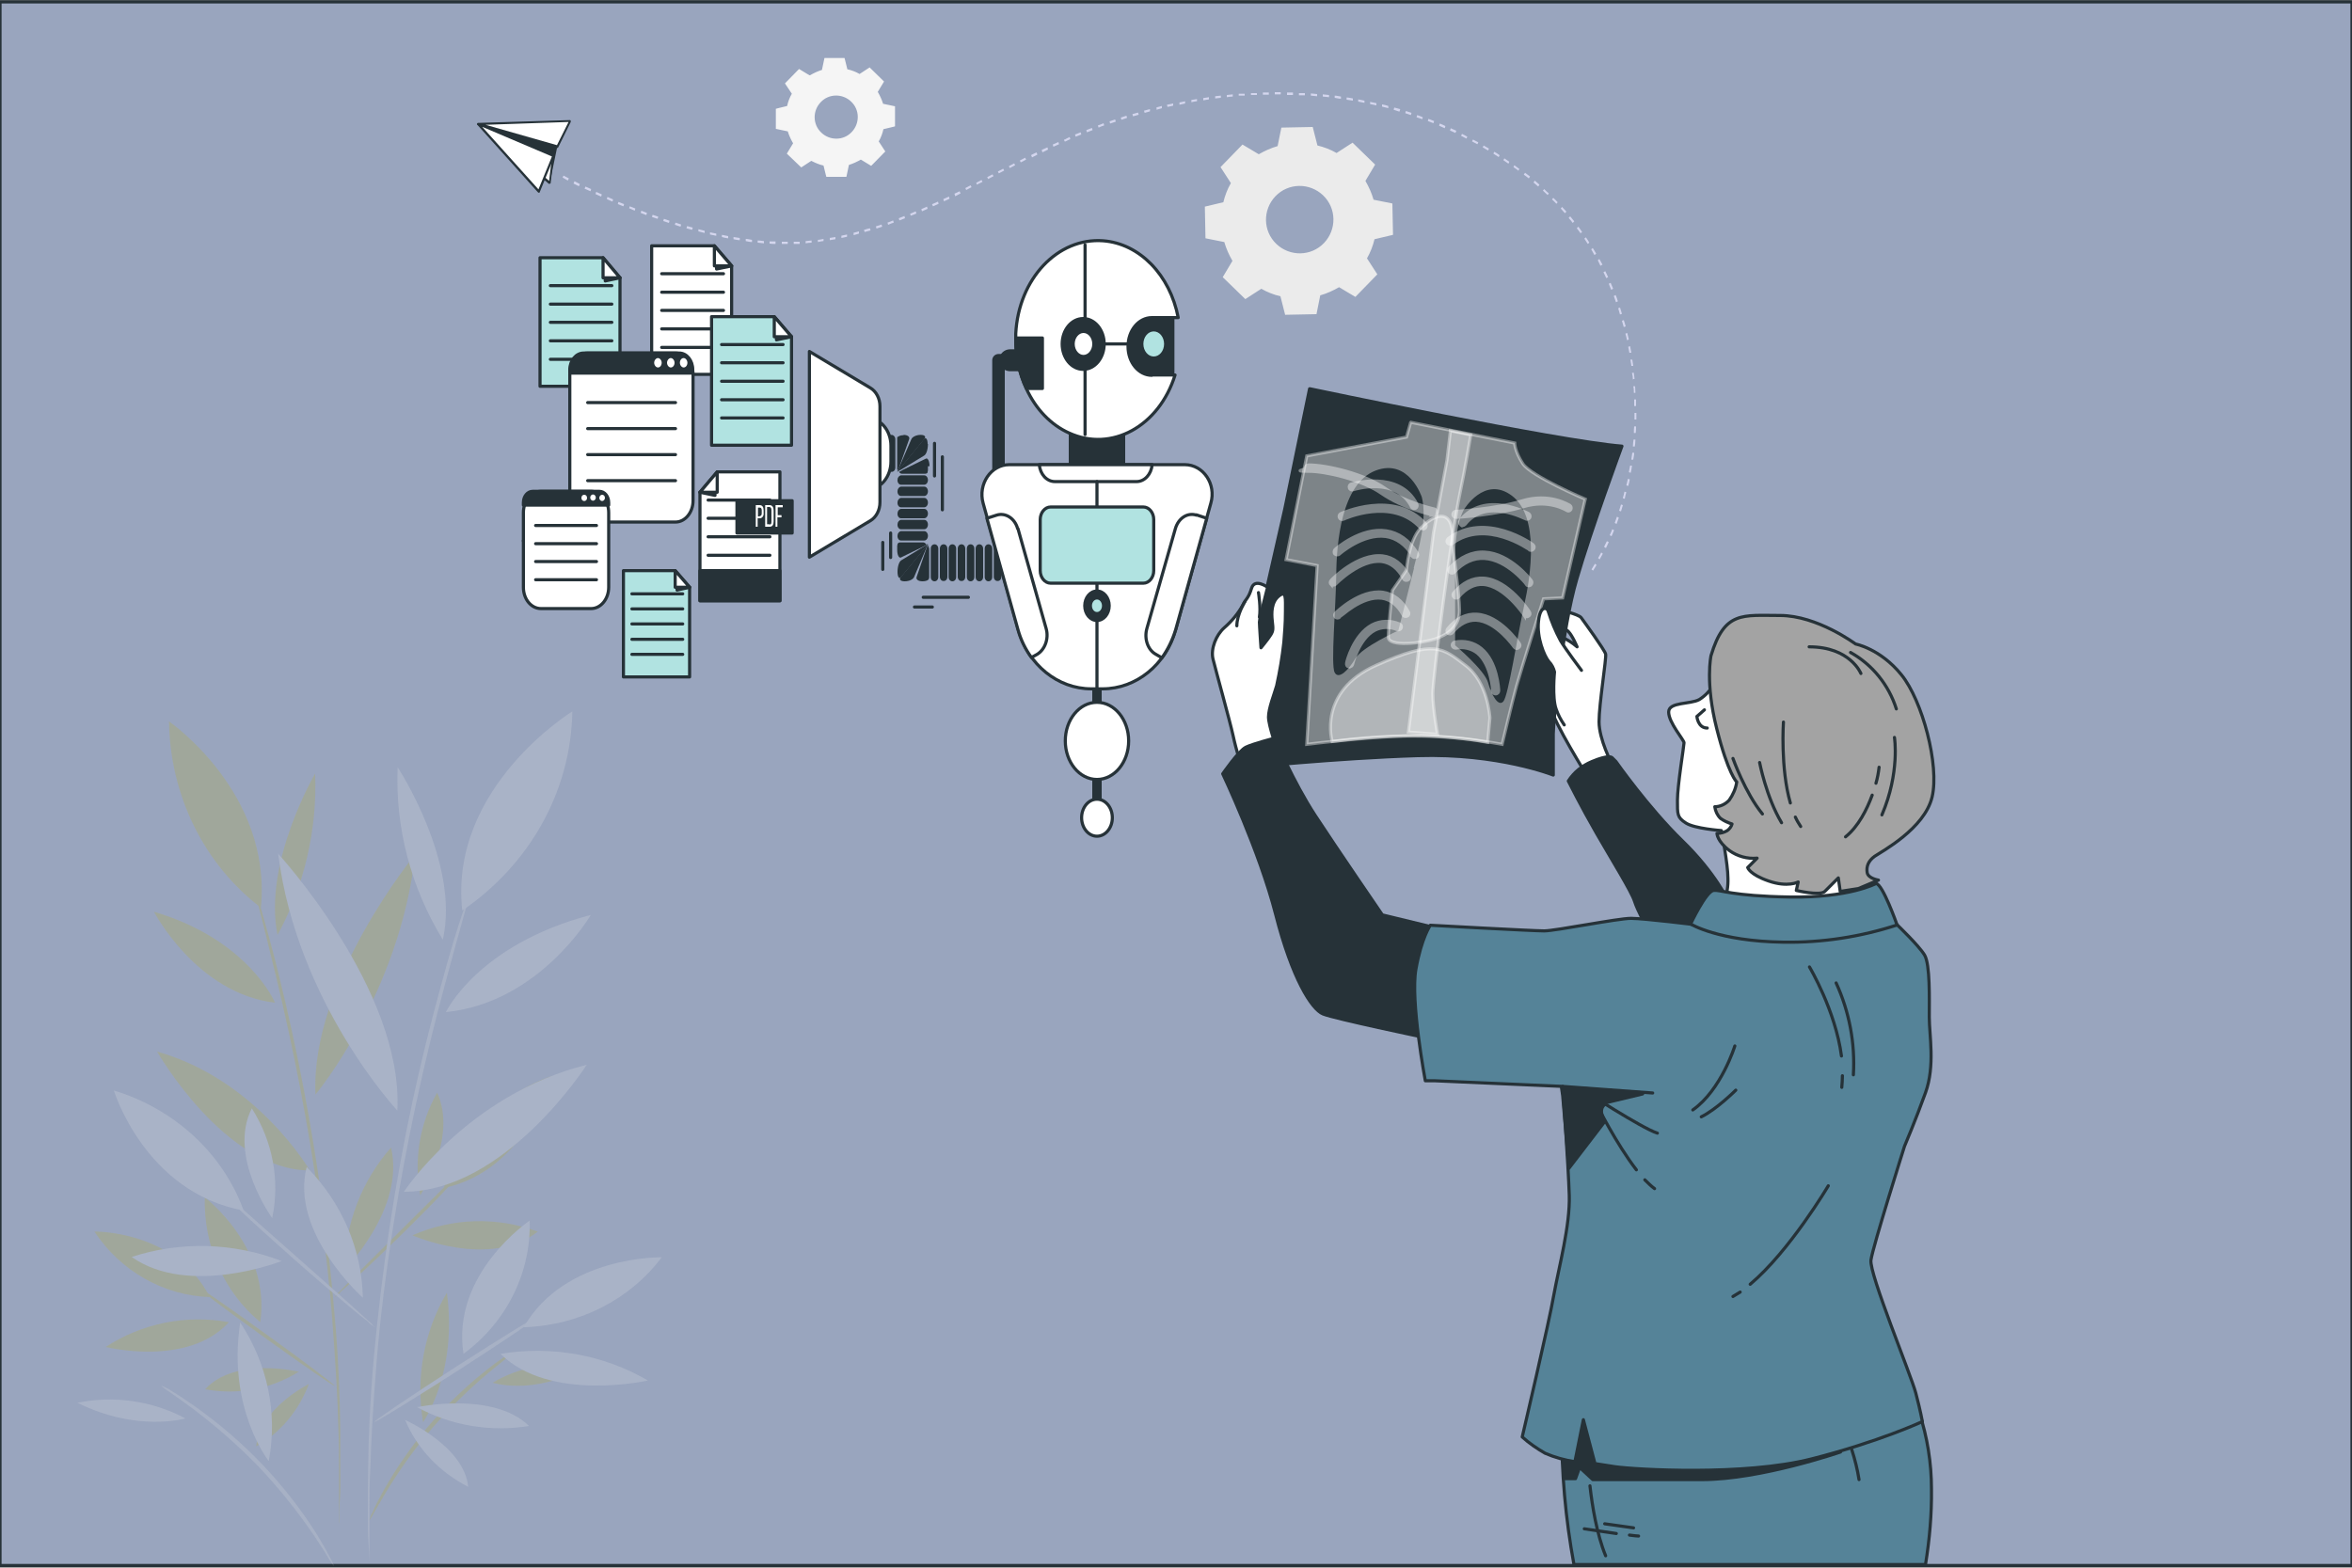 <?xml version="1.0" encoding="UTF-8"?>
<svg id="Layer_1" data-name="Layer 1" xmlns="http://www.w3.org/2000/svg" version="1.1" viewBox="0 0 750 500">
  <rect x="0" y="0" width="750" height="500" fill="#808080" stroke="none"/>
  <defs>
    <style>
      .cls-1 {
        fill: #f5f5f5;
      }

      .cls-1, .cls-2, .cls-3, .cls-4, .cls-5, .cls-6, .cls-7, .cls-8 {
        stroke-width: 0px;
      }

      .cls-9, .cls-10, .cls-11, .cls-12, .cls-13, .cls-14, .cls-15, .cls-16, .cls-17, .cls-18 {
        stroke: #263238;
        stroke-linecap: round;
        stroke-linejoin: round;
      }

      .cls-9, .cls-19, .cls-7, .cls-20 {
        fill: #fff;
      }

      .cls-10 {
        fill: #558398;
      }

      .cls-2 {
        fill: #bfb011;
      }

      .cls-3 {
        fill: #ebebeb;
      }

      .cls-11 {
        stroke-width: 3px;
      }

      .cls-11, .cls-14, .cls-15, .cls-18 {
        fill: none;
      }

      .cls-4, .cls-13 {
        fill: #263238;
      }

      .cls-5 {
        fill: #e0e0e0;
      }

      .cls-12 {
        fill: #99a5be;
      }

      .cls-14 {
        stroke-width: 4px;
      }

      .cls-21 {
        opacity: .2;
      }

      .cls-6, .cls-16 {
        fill: #b1e3e1;
      }

      .cls-22, .cls-19 {
        opacity: .4;
      }

      .cls-19 {
        isolation: isolate;
      }

      .cls-19, .cls-20 {
        stroke: #fff;
        stroke-miterlimit: 10;
      }

      .cls-17 {
        fill: #a3a3a3;
      }

      .cls-8 {
        fill: #d4d6ee;
      }

      .cls-18 {
        stroke-width: 7px;
      }
    </style>
  </defs>
  <rect class="cls-12" y=".6" width="750" height="498.7"/>
  <g>
    <g id="freepik--Data--inject-19">
      <polygon class="cls-9" points="233.3 119.4 207.8 119.4 207.8 78.4 227.8 78.4 233.3 84.8 233.3 119.4"/>
      <polygon class="cls-13" points="228.5 84.2 228.5 85.8 233.3 84.8 228.5 84.2"/>
      <polygon class="cls-9" points="227.8 78.4 227.8 84.8 233.3 84.8 227.8 78.4"/>
      <line class="cls-15" x1="211" y1="87.3" x2="230.7" y2="87.3"/>
      <line class="cls-15" x1="211" y1="93.2" x2="230.7" y2="93.2"/>
      <line class="cls-15" x1="211" y1="99" x2="230.7" y2="99"/>
      <line class="cls-15" x1="211" y1="104.9" x2="230.7" y2="104.9"/>
      <line class="cls-15" x1="211" y1="110.8" x2="230.7" y2="110.8"/>
      <line class="cls-15" x1="166.9" y1="172.5" x2="170.4" y2="172.5"/>
      <line class="cls-15" x1="169" y1="176" x2="170.4" y2="176"/>
      <line class="cls-15" x1="167.2" y1="183" x2="170.4" y2="183"/>
      <polygon class="cls-16" points="219.9 215.9 198.8 215.9 198.8 182 215.3 182 219.9 187.3 219.9 215.9"/>
      <polygon class="cls-13" points="215.9 186.8 215.9 188.2 219.9 187.3 215.9 186.8"/>
      <polygon class="cls-9" points="215.3 182 215.3 187.3 219.9 187.3 215.3 182"/>
      <line class="cls-15" x1="201.5" y1="189.4" x2="217.7" y2="189.4"/>
      <line class="cls-15" x1="201.5" y1="194.2" x2="217.7" y2="194.2"/>
      <line class="cls-15" x1="201.5" y1="199" x2="217.7" y2="199"/>
      <line class="cls-15" x1="201.5" y1="203.9" x2="217.7" y2="203.9"/>
      <line class="cls-15" x1="201.5" y1="208.7" x2="217.7" y2="208.7"/>
      <polygon class="cls-16" points="197.7 123.2 172.2 123.2 172.2 82.2 192.3 82.2 197.7 88.6 197.7 123.2"/>
      <polygon class="cls-13" points="193 88 193 89.6 197.7 88.6 193 88"/>
      <polygon class="cls-9" points="192.3 82.2 192.3 88.6 197.7 88.6 192.3 82.2"/>
      <line class="cls-15" x1="175.5" y1="91.1" x2="195.1" y2="91.1"/>
      <line class="cls-15" x1="175.5" y1="97" x2="195.1" y2="97"/>
      <line class="cls-15" x1="175.5" y1="102.8" x2="195.1" y2="102.8"/>
      <line class="cls-15" x1="175.5" y1="108.7" x2="195.1" y2="108.7"/>
      <line class="cls-15" x1="175.5" y1="114.6" x2="195.1" y2="114.6"/>
      <polygon class="cls-16" points="252.4 142 226.9 142 226.9 101 246.9 101 252.4 107.4 252.4 142"/>
      <polygon class="cls-13" points="247.6 106.7 247.6 108.4 252.4 107.4 247.6 106.7"/>
      <polygon class="cls-9" points="246.9 101 246.9 107.4 252.4 107.4 246.9 101"/>
      <line class="cls-15" x1="230.1" y1="109.9" x2="249.7" y2="109.9"/>
      <line class="cls-15" x1="230.1" y1="115.7" x2="249.7" y2="115.7"/>
      <line class="cls-15" x1="230.1" y1="121.6" x2="249.7" y2="121.6"/>
      <line class="cls-15" x1="230.1" y1="127.5" x2="249.7" y2="127.5"/>
      <line class="cls-15" x1="230.1" y1="133.3" x2="249.7" y2="133.3"/>
      <path class="cls-9" d="M187.3,112.6h28.1c3.1,0,5.6,3,5.6,6.8v40.3c0,3.7-2.5,6.8-5.6,6.8h-28.1c-3.1,0-5.6-3-5.6-6.8v-40.3c0-3.7,2.5-6.8,5.6-6.8Z"/>
      <path class="cls-13" d="M216.6,112.6h-30.5c-2.4,0-4.4,2.4-4.4,5.3h0v1.1s39.2,0,39.2,0v-1.1c0-2.9-1.9-5.3-4.3-5.3Z"/>
      <line class="cls-15" x1="187.4" y1="128.4" x2="215.4" y2="128.4"/>
      <line class="cls-15" x1="187.4" y1="136.7" x2="215.4" y2="136.7"/>
      <line class="cls-15" x1="187.4" y1="145" x2="215.4" y2="145"/>
      <line class="cls-15" x1="187.4" y1="153.3" x2="215.4" y2="153.3"/>
      <path class="cls-7" d="M211,115.7c0-.8-.6-1.5-1.2-1.5s-1.2.7-1.2,1.5.6,1.5,1.2,1.5h0c.7,0,1.2-.7,1.2-1.5Z"/>
      <path class="cls-7" d="M215.1,115.7c0-.8-.6-1.5-1.2-1.5s-1.2.7-1.2,1.5.6,1.5,1.2,1.5h0c.7,0,1.2-.7,1.2-1.5Z"/>
      <path class="cls-7" d="M219.2,115.7c0-.8-.6-1.5-1.2-1.5-.7,0-1.2.7-1.2,1.5,0,.8.6,1.5,1.2,1.5,0,0,0,0,0,0,.7,0,1.2-.7,1.2-1.5,0,0,0,0,0,0Z"/>
      <path class="cls-9" d="M172.5,156.7h16c3.1,0,5.6,3,5.6,6.8v23.8c0,3.7-2.5,6.8-5.6,6.8h-16c-3.1,0-5.6-3-5.6-6.8v-23.8c0-3.7,2.5-6.8,5.6-6.8Z"/>
      <path class="cls-13" d="M191.1,156.7h-21.2c-1.7,0-3,1.6-3,3.6v.8s27.2,0,27.2,0v-.8c0-2-1.3-3.6-3-3.6Z"/>
      <line class="cls-15" x1="170.8" y1="167.6" x2="190.2" y2="167.6"/>
      <line class="cls-15" x1="170.8" y1="173.4" x2="190.2" y2="173.4"/>
      <line class="cls-15" x1="170.8" y1="179.1" x2="190.2" y2="179.1"/>
      <line class="cls-15" x1="170.8" y1="184.9" x2="190.2" y2="184.9"/>
      <ellipse class="cls-7" cx="186.3" cy="158.8" rx=".9" ry="1"/>
      <path class="cls-7" d="M189.1,157.7c.5,0,.9.5.9,1s-.4,1-.9,1-.9-.5-.9-1,.4-1,.9-1Z"/>
      <path class="cls-7" d="M192.9,158.8c0-.6-.4-1-.9-1s-.9.5-.9,1,.4,1,.9,1,.9-.5.9-1h0Z"/>
      <polygon class="cls-9" points="223.2 157 223.2 191.6 248.7 191.6 248.7 150.5 228.7 150.5 223.2 157"/>
      <polygon class="cls-13" points="228 156.3 228 158 223.2 157 228 156.3"/>
      <polygon class="cls-9" points="228.7 150.5 228.7 157 223.2 157 228.7 150.5"/>
      <line class="cls-15" x1="245.5" y1="159.5" x2="225.8" y2="159.5"/>
      <line class="cls-15" x1="245.5" y1="165.3" x2="225.8" y2="165.3"/>
      <line class="cls-15" x1="245.5" y1="171.2" x2="225.8" y2="171.2"/>
      <line class="cls-15" x1="245.5" y1="177.1" x2="225.8" y2="177.1"/>
      <rect class="cls-13" x="223.2" y="182" width="25.5" height="9.6"/>
      <rect class="cls-13" x="235" y="159.7" width="17.6" height="10.3"/>
      <path class="cls-7" d="M242.2,161.1c.9,0,1.3.6,1.3,1.7v.8c.1.8-.3,1.5-1,1.7-.1,0-.2,0-.3,0h-.6v2.7h-.6s0-6.9,0-6.9h1.2ZM242.2,164.6c.5,0,.7-.3.7-.9v-.9c0-.6-.2-.9-.6-.9h-.6v2.8s.6,0,.6,0Z"/>
      <path class="cls-7" d="M245.4,161.1c.9,0,1.3.7,1.3,1.7v3.5c0,1.1-.4,1.7-1.3,1.7h-1.4s0-6.9,0-6.9h1.4ZM245.4,167.3c.5,0,.6-.3.6-1v-3.6c0-.6-.2-1-.7-1h-.7v5.5s.7,0,.7,0Z"/>
      <path class="cls-7" d="M249.2,164.3v.7h-1.3v3h-.6s0-6.9,0-6.9h2.3s0,.7,0,.7h-1.6v2.5s1.3,0,1.3,0Z"/>
    </g>
    <g id="freepik--Bot--inject-19">
      <path class="cls-4" d="M326.7,173.6c.7,0,1.2.6,1.2,1.4,0,0,0,0,0,0v9c0,.8-.6,1.4-1.3,1.3-.6,0-1.1-.6-1.1-1.3v-9c0-.8.5-1.4,1.2-1.4h0Z"/>
      <path class="cls-4" d="M323.8,173.6c.7,0,1.2.6,1.2,1.4h0v9c0,.8-.6,1.4-1.3,1.3-.6,0-1.1-.6-1.1-1.3v-9c0-.8.5-1.4,1.2-1.4Z"/>
      <path class="cls-4" d="M321,173.6h0c.7,0,1.2.6,1.2,1.4,0,0,0,0,0,0v9c0,.8-.5,1.4-1.2,1.4,0,0,0,0,0,0h0c-.7,0-1.2-.6-1.2-1.4,0,0,0,0,0,0v-9c0-.8.5-1.4,1.2-1.4,0,0,0,0,0,0Z"/>
      <path class="cls-4" d="M318.1,173.6c.7,0,1.2.6,1.2,1.4h0v9c0,.8-.6,1.4-1.3,1.3-.6,0-1.1-.6-1.1-1.3v-9c0-.8.5-1.4,1.2-1.4Z"/>
      <path class="cls-4" d="M315.2,173.6c.7,0,1.2.6,1.2,1.4,0,0,0,0,0,0v9c0,.8-.5,1.4-1.2,1.4-.7,0-1.2-.6-1.2-1.4v-9c0-.8.5-1.4,1.2-1.4,0,0,0,0,0,0Z"/>
      <path class="cls-4" d="M312.3,173.6h0c.7,0,1.2.6,1.2,1.4h0v9c0,.8-.5,1.4-1.2,1.4h0c-.7,0-1.2-.6-1.2-1.4v-9c0-.8.5-1.4,1.2-1.4Z"/>
      <path class="cls-4" d="M309.5,173.6c.7,0,1.2.6,1.2,1.4,0,0,0,0,0,0v9c0,.8-.5,1.4-1.2,1.4-.7,0-1.2-.6-1.2-1.4v-9c0-.8.5-1.4,1.2-1.4,0,0,0,0,0,0Z"/>
      <path class="cls-4" d="M306.6,173.6c.7,0,1.2.6,1.2,1.4v9c0,.8-.6,1.4-1.3,1.3-.6,0-1.1-.6-1.1-1.3v-9c0-.8.5-1.4,1.2-1.4h0Z"/>
      <path class="cls-4" d="M303.7,173.6c.7,0,1.2.6,1.2,1.4,0,0,0,0,0,0v9c0,.8-.5,1.4-1.2,1.4-.7,0-1.2-.6-1.2-1.4v-9c0-.8.5-1.4,1.2-1.4,0,0,0,0,0,0Z"/>
      <path class="cls-4" d="M300.9,173.6c.7,0,1.2.6,1.2,1.4v9c0,.8-.6,1.4-1.3,1.3-.6,0-1.1-.6-1.1-1.3v-9c0-.8.5-1.4,1.2-1.4h0Z"/>
      <path class="cls-4" d="M298,173.6c.7,0,1.2.6,1.2,1.4,0,0,0,0,0,0v9c0,.8-.5,1.4-1.2,1.4-.7,0-1.2-.6-1.2-1.4v-9c0-.8.5-1.4,1.2-1.4,0,0,0,0,0,0Z"/>
      <path class="cls-4" d="M295.9,173.6c0,.1,0,.3,0,.4.2.3.3.6.4,1v9c0,.4-.1.7-.4,1-.5.3-1.1.4-1.7.4-1.4,0-2.2-.6-1.9-1.4l3.1-9c.2-.5.4-.9.5-1.4Z"/>
      <path class="cls-4" d="M295.9,173.6c-.2.5-.4.9-.6,1.4l-3.8,9c-.3.8-1.6,1.4-3,1.4s-1.9-.6-1.2-1.4l7.4-9,.9-1c.2-.3.3-.4.3-.4Z"/>
      <path class="cls-4" d="M295.9,173.6c-.1.1-.2.2-.3.4l-.8,1-7.4,9c-.6.8-1.2.1-1.2-1.6s.5-3.3,1.2-3.7l7.4-4.5c.4-.2.8-.4,1.2-.7Z"/>
      <path class="cls-4" d="M295.9,173.6c-.4.2-.8.3-1.2.6l-7.4,3.6c-.6.3-1.2-.7-1.2-2.4,0-.4,0-.8,0-1.2,0-.2,0-.3.1-.5,0,0,0-.1,0-.2h0c.2-.4.5-.5.8-.5h7.4c.3,0,.6.2.8.4h0c0,.1,0,.2,0,.2h.2Z"/>
      <path class="cls-4" d="M295.9,170.9c0,.8-.5,1.5-1.2,1.5,0,0,0,0,0,0h-7.4c-.7,0-1.2-.8-1.1-1.6,0-.7.5-1.3,1.1-1.4h7.4c.7,0,1.2.7,1.2,1.5,0,0,0,0,0,0Z"/>
      <path class="cls-4" d="M295.9,167.3c0,.8-.5,1.5-1.2,1.5,0,0,0,0,0,0h-7.4c-.7,0-1.2-.8-1.1-1.6,0-.7.5-1.3,1.1-1.4h7.4c.7,0,1.2.7,1.2,1.5,0,0,0,0,0,0Z"/>
      <path class="cls-4" d="M295.9,163.8c0,.8-.5,1.5-1.2,1.5,0,0,0,0,0,0h-7.4c-.7,0-1.2-.8-1.1-1.6,0-.7.5-1.3,1.1-1.4h7.4c.7,0,1.2.7,1.2,1.5,0,0,0,0,0,0Z"/>
      <path class="cls-4" d="M295.9,160.3c0,.8-.5,1.5-1.2,1.5,0,0,0,0,0,0h-7.4c-.7,0-1.2-.8-1.1-1.6,0-.7.5-1.3,1.1-1.4h7.4c.7,0,1.2.7,1.2,1.5,0,0,0,0,0,0Z"/>
      <path class="cls-4" d="M295.9,156.7c0,.8-.5,1.5-1.2,1.5,0,0,0,0,0,0h-7.4c-.7,0-1.2-.8-1.1-1.6,0-.7.5-1.3,1.1-1.4h7.4c.7,0,1.2.7,1.2,1.5,0,0,0,0,0,0Z"/>
      <path class="cls-4" d="M295.9,153.1c0,.8-.5,1.5-1.2,1.5,0,0,0,0,0,0h-7.4c-.7,0-1.2-.8-1.1-1.6,0-.7.5-1.3,1.1-1.4h7.4c.7,0,1.2.7,1.2,1.5,0,0,0,0,0,0Z"/>
      <path class="cls-4" d="M295.9,148.7h0c0,.4,0,.8,0,1.2,0,.2,0,.3-.1.5,0,0,0,.1,0,.2,0,0,0,0,0,.1-.2.3-.5.4-.8.4h-7.4c-.3,0-.6-.2-.8-.4h0c0-.1,0-.2,0-.2h-.2c.4-.1.8-.3,1.2-.6l7.4-3.6c.6-.4,1.2.7,1.2,2.4Z"/>
      <path class="cls-4" d="M295.9,141.6h0c0,1.7-.5,3.3-1.2,3.7l-7.4,4.5c-.4.2-.8.4-1.2.7,0,0,.1-.1.3-.4l.8-1,7.4-9c.6-.8,1.2-.1,1.2,1.5Z"/>
      <path class="cls-4" d="M293.6,138.7c1.3,0,1.8.6,1.1,1.4l-7.4,9-.9,1c-.1.1-.2.3-.3.4.2-.5.4-.9.6-1.4l3.9-9c.3-.8,1.7-1.4,2.9-1.4Z"/>
      <path class="cls-4" d="M288.1,138.7c1.3,0,2.1.6,1.8,1.4l-3.2,9c-.2.5-.4.9-.5,1.4,0-.1,0-.3,0-.4v-.2c0,0,0-.2-.1-.2,0-.2,0-.4,0-.5v-9c0-.2,0-.4,0-.6,0,0,0-.2.1-.2,0,0,.2-.2.3-.2.5-.3,1.1-.4,1.7-.4Z"/>
      <path class="cls-4" d="M284.3,138.7c.6,0,1.2.6,1.2,1.4v9c0,.8-.5,1.4-1.2,1.4-.6,0-1.2-.6-1.2-1.4h0v-9c0-.8.5-1.4,1.2-1.4Z"/>
      <path class="cls-4" d="M281.5,138.7c.6,0,1.2.6,1.2,1.4v9c0,.8-.5,1.4-1.2,1.4-.6,0-1.2-.6-1.2-1.4h0v-9c0-.8.5-1.4,1.1-1.4,0,0,0,0,0,0Z"/>
      <path class="cls-4" d="M278.8,138.7h0c.6,0,1.2.6,1.2,1.4v9c0,.8-.5,1.4-1.2,1.4h0c-.6,0-1.2-.6-1.2-1.4,0,0,0,0,0,0v-9c0-.8.5-1.4,1.2-1.4h0Z"/>
      <path class="cls-9" d="M276.8,155.9h0v-22.5h0c4,0,7.3,3.9,7.3,8.8h0v5c0,4.8-3.2,8.8-7.3,8.8h0Z"/>
      <path class="cls-9" d="M258.1,177.7l19.4-11.6c1.9-1.1,3.1-3.4,3.1-5.9v-30.6c0-2.5-1.2-4.8-3.1-5.9l-19.4-11.6v65.6Z"/>
      <line class="cls-15" x1="294.4" y1="190.5" x2="308.8" y2="190.5"/>
      <line class="cls-15" x1="291.6" y1="193.6" x2="297.3" y2="193.6"/>
      <line class="cls-15" x1="300.5" y1="145.7" x2="300.5" y2="162.6"/>
      <line class="cls-15" x1="298" y1="151.8" x2="298" y2="141.4"/>
      <line class="cls-15" x1="281.5" y1="173" x2="281.5" y2="181.6"/>
      <line class="cls-15" x1="284" y1="170" x2="284" y2="177.8"/>
      <polyline class="cls-14" points="322.1 114.9 318.4 114.9 318.4 155.6"/>
      <line class="cls-18" x1="325" y1="114.9" x2="322.1" y2="114.9"/>
      <rect class="cls-13" x="341.3" y="130.2" width="17" height="22"/>
      <rect class="cls-13" x="357.3" y="99.8" width="16.7" height="19.8"/>
      <path class="cls-9" d="M367.3,119.6h7.4c-5.1,16.4-20.3,24.7-33.8,18.5-5.8-2.6-10.6-7.6-13.6-14.1-2.3-4.9-3.5-10.5-3.4-16.1,0-.5,0-1,0-1.5.9-17.5,13.4-30.7,27.9-29.6,11.6.9,21.3,10.9,23.9,24.5h-8.4c-4.2,0-7.6,4.1-7.6,9.2s3.4,9.2,7.6,9.2h0Z"/>
      <line class="cls-15" x1="352.1" y1="109.7" x2="359.7" y2="109.7"/>
      <line class="cls-15" x1="346" y1="78.1" x2="346" y2="138.6"/>
      <ellipse class="cls-13" cx="345.4" cy="109.7" rx="6.7" ry="8.1"/>
      <path class="cls-9" d="M348.8,109.7c0-2.2-1.5-4-3.3-4s-3.3,1.8-3.3,4,1.5,4,3.3,4,0,0,0,0c1.8,0,3.3-1.8,3.3-4h0Z"/>
      <ellipse class="cls-6" cx="367.9" cy="109.7" rx="3.3" ry="4"/>
      <path class="cls-13" d="M332.4,107.8v16.1h-5.1c-2.3-4.9-3.5-10.5-3.4-16.1h8.5Z"/>
      <line class="cls-11" x1="349.8" y1="215.6" x2="349.8" y2="263.2"/>
      <ellipse class="cls-9" cx="349.8" cy="236.3" rx="10.1" ry="12.3"/>
      <ellipse class="cls-9" cx="349.8" cy="260.8" rx="4.9" ry="5.9"/>
      <path class="cls-9" d="M386.1,160.5l-11.2,40.3c-3.1,11.2-12.6,18.9-23.3,18.9h-3.6c-10.7,0-20.2-7.7-23.3-18.9l-11.2-40.3c-1.7-6.1,2.5-12.3,8.3-12.3h56c5.9,0,10.1,6.2,8.3,12.3Z"/>
      <path class="cls-9" d="M381.5,164.3c-2.8-.9-5.7.9-6.7,4.3l-9.1,31.9c-.9,3.2.3,6.8,2.9,8.2l1.9,1.1c1.9-2.6,3.4-5.7,4.4-9l9.9-35.5-3.3-1.1Z"/>
      <path class="cls-9" d="M324.5,168.6c-.9-3.3-3.9-5.2-6.7-4.3l-3.1,1,9.9,35.5c.9,3.3,2.4,6.3,4.3,8.9l1.8-1c2.5-1.5,3.8-5,2.9-8.2l-9-31.9Z"/>
      <path class="cls-9" d="M367.4,148.2c-.3,3.1-2.4,5.4-5,5.4h-26c-2.6,0-4.7-2.3-5-5.4h36Z"/>
      <line class="cls-15" x1="349.8" y1="219.5" x2="349.8" y2="153.6"/>
      <path class="cls-16" d="M335,161.7h29.6c1.8,0,3.3,1.8,3.3,4v16.3c0,2.2-1.5,4-3.3,4h-29.6c-1.8,0-3.3-1.8-3.3-4v-16.3c0-2.2,1.5-4,3.3-4Z"/>
      <ellipse class="cls-13" cx="349.8" cy="193.2" rx="3.9" ry="4.7"/>
      <ellipse class="cls-6" cx="349.8" cy="193.2" rx="1.6" ry="2"/>
    </g>
  </g>
  <g id="freepik--Character--inject-4">
    <path class="cls-9" d="M506.5,248.2c-.3-.7-11.1-17.7-12.1-22.9s-.5-14.4-.5-14.4v-9s1.8.5,4.1,1.3c1.8.8,3.4,1.8,4.9,3.1,0,0-1.5-3.6-2.8-4.9-1.3-1.1-2.7-2.2-4.1-3.1l1-3.9s6.4,1.5,7.2,2.6,7.5,10.3,7.8,11.6-2.1,15.9-2.1,21.6,4.1,13.4,4.1,13.4c0,0-7.2,5.3-7.5,4.6Z"/>
    <path class="cls-13" d="M417.6,124l-7.9,38.3-9,39.6-4.6,43s30.3-3.1,56-3.9c25.7-.8,43.2,6.2,43.2,6.2v-13.1c0-3.6,2.8-33.4,7.5-49.4,4.6-15.9,14.4-42.4,14.4-42.4-20.4-1.6-99.5-18.3-99.5-18.3Z"/>
    <path class="cls-19" d="M449.8,134.8l-1.3,4.6-31.8,6-6.6,33.1,9.9,1.9-3.3,57s26.5-3.3,39.1-2.7c7.8.4,15.5,1.3,23.2,2.7,0,0,3.3-13.9,4.6-18.6s8.6-27.8,8.6-27.8l6.1-.3,7.2-31.5s-17.2-7.3-19.9-11.3c-2.6-4-2.6-6.6-2.6-6.6l-33.1-6.6Z"/>
    <path class="cls-4" d="M464,185.2v20.6s9.4,7.9,10.5,11.9c1.1,4,3.3,7.9,4.9,6s4.4-20.6,6.6-30.5,4.9-28.5-3.9-35.1c-8.8-6.6-15.4,4.6-15.4,4.6-3.3,6.6-2.7,16.6-2.7,22.5Z"/>
    <g class="cls-22">
      <path class="cls-20" d="M487.7,175.3c-.1,0-13.9-10-24.7-1.9-.4.3-1,.2-1.4-.2-.3-.4-.2-1,.2-1.4,11.9-9,26.9,1.8,27,1.9.2.2.4.5.4.8,0,.5-.4,1-1,1-.2,0-.4,0-.6-.2Z"/>
    </g>
    <g class="cls-22">
      <path class="cls-20" d="M486.8,186.4c0,0-6.1-7.9-13.5-8.3-3.4-.2-6.7,1.3-9.6,4.4-.4.4-1,.4-1.4,0-.4-.4-.4-1,0-1.4,3.4-3.5,7.1-5.2,11.1-5,8.2.4,14.6,8.7,14.9,9.1.3.4.2,1-.2,1.4-.2.1-.4.2-.6.2-.3,0-.6-.1-.8-.4Z"/>
    </g>
    <g class="cls-22">
      <path class="cls-20" d="M486.1,196.3c0,0-6.2-9.4-13.1-9.9-2.8-.2-5.5,1.2-7.9,4-.3.4-1,.5-1.4.1-.4-.3-.5-1-.1-1.4,2.8-3.3,6-4.9,9.5-4.7,7.9.5,14.4,10.4,14.6,10.8.3.5.2,1-.3,1.3-.2.1-.3.2-.5.2-.3,0-.6-.2-.8-.4Z"/>
    </g>
    <g class="cls-22">
      <path class="cls-20" d="M482.8,206.3c0,0-5.7-8.2-12.1-8.5-2.7-.1-5.3,1.2-7.6,4h0c-.3.4-1,.5-1.4.1,0,0,0,0,0,0-.4-.4-.4-1,0-1.4,2.7-3.3,5.8-4.8,9.2-4.6,7.4.4,13.3,9,13.6,9.4,0,0,0,0,0,0,.3.4.2,1-.3,1.3-.2.1-.3.2-.5.2-.3,0-.6-.1-.8-.4Z"/>
    </g>
    <g class="cls-22">
      <path class="cls-20" d="M476,220.4c0,0-.4-8.4-4.9-12.1-1.9-1.5-4.5-2.1-6.9-1.6-.5,0-1-.3-1.1-.8s.3-1,.8-1.1c3-.6,6.1.1,8.4,2,5.2,4.2,5.6,13.1,5.6,13.5,0,.5-.4,1-1,1h0c-.5,0-.9-.4-1-.9Z"/>
    </g>
    <g class="cls-22">
      <path class="cls-20" d="M465.8,167.4s0,0,0,0c-.4-.3-.5-.9-.2-1.4,7.7-9.8,21.6-2.3,21.8-2.2.5.3.6.9.4,1.3-.3.5-.9.6-1.3.4-.1,0-12.6-6.8-19.3,1.7-.2.2-.5.4-.8.4-.2,0-.4,0-.6-.2Z"/>
    </g>
    <path class="cls-4" d="M450.9,181.2c-1.4,5.8-5,19.9-5,19.9,0,0-11.6,5.3-13.7,8.9s-5.3,6.9-6.6,4.5.4-21.1.5-31.3c.1-10.2,1.7-28.9,12.5-33.1,10.7-4.1,14.8,8.5,14.8,8.5,1.8,7.3-1.2,16.8-2.6,22.6Z"/>
    <g class="cls-22">
      <path class="cls-20" d="M453,168.4c-9-10-24.5-2.9-24.6-2.8,0,0,0,0,0,0-.5.2-1.1,0-1.3-.5-.2-.5,0-1.1.5-1.3.2,0,16.9-7.8,26.9,3.2.4.4.3,1,0,1.4-.2.2-.4.3-.7.3-.3,0-.5-.1-.7-.3Z"/>
    </g>
    <g class="cls-22">
      <path class="cls-20" d="M450.5,177.3c-2.3-3.6-5.2-5.7-8.6-6.2-7.3-1-14.7,5.5-14.8,5.6-.4.4-1,.3-1.4,0,0,0,0,0,0,0-.4-.4-.3-1,0-1.4.3-.3,8.2-7.2,16.3-6,4,.6,7.3,2.9,9.9,7.1,0,0,0,0,0,0,.3.5.2,1.1-.3,1.3-.2,0-.3.1-.5.1-.3,0-.6-.2-.8-.4Z"/>
    </g>
    <g class="cls-22">
      <path class="cls-20" d="M424.5,186.5s0,0,0,0c-.4-.4-.4-1,0-1.4.3-.4,8.5-8.7,16.4-7.8,3.4.4,6.3,2.6,8.4,6.4.3.5.1,1.1-.4,1.3s-1.1.1-1.3-.4c-1.8-3.3-4.1-5.1-6.9-5.5-6.9-.9-14.7,7.1-14.8,7.2-.2.2-.4.3-.7.3-.3,0-.5-.1-.7-.3Z"/>
    </g>
    <g class="cls-22">
      <path class="cls-20" d="M425.9,196.9s0,0,0,0c-.4-.4-.4-1,0-1.4.3-.3,7.8-7.6,15.1-6.6,3.3.5,6.1,2.6,8.1,6.3.3.5.1,1.1-.4,1.3s-1.1.1-1.3-.4c-1.7-3.1-4-4.9-6.7-5.3-6.4-.9-13.4,6-13.5,6-.2.2-.4.3-.7.3-.3,0-.5-.1-.7-.3Z"/>
    </g>
    <g class="cls-22">
      <path class="cls-20" d="M430.1,212.7c-.5-.1-.8-.6-.7-1.2,0-.4,2.2-9,8.1-12.2,2.7-1.4,5.9-1.5,8.7-.3,0,0,.1,0,.1,0,.5.2.7.8.5,1.3-.2.5-.8.7-1.3.5-2.3-1-4.9-.9-7.1.2-5.1,2.7-7.1,10.8-7.1,10.9-.1.4-.5.8-1,.7h-.2Z"/>
    </g>
    <g class="cls-22">
      <path class="cls-20" d="M450.1,161.6c-4.9-9.6-18.1-5.6-18.6-5.4,0,0,0,0,0,0-.5.2-1.1-.1-1.2-.6,0,0,0,0,0,0-.2-.5.1-1.1.6-1.2.1,0,15.3-4.7,20.9,6.4.2.5,0,1.1-.4,1.3-.1,0-.3.1-.4.1-.4,0-.7-.2-.9-.5Z"/>
    </g>
    <g class="cls-22">
      <path class="cls-20" d="M464.3,165c-.5,0-1-.4-1-.9,0-.5.4-1,.9-1,.1,0,12.6-.7,21-3.3,9-2.8,15.1,1.3,15.4,1.4.4.3.5.8.3,1.3-.3.5-.9.6-1.3.3,0,0-5.7-3.7-13.8-1.2-8.6,2.6-20.9,3.4-21.4,3.4h0Z"/>
    </g>
    <g class="cls-22">
      <path class="cls-20" d="M456.9,164.2c-.4,0-9.5-2.1-16.3-6.8-6.3-4.4-17.8-7.1-23.3-7.1s-1-.4-1-1,.4-1,1-1c5.7,0,17.8,2.8,24.4,7.5,6.4,4.5,15.4,6.5,15.5,6.5.5,0,.9.5.9,1.1,0,.5-.5.9-1.1.9,0,0-.1,0-.2,0Z"/>
    </g>
    <path class="cls-19" d="M462.5,137.5l-1.1,9.3-4.3,23.1-8,63.6,9.3.7s-1.5-8.3-1.5-13c0-4.6,5.8-50.5,8.8-64.6,1.3-5.9,3.3-17.9,3.3-17.9l-6.5-1.3Z"/>
    <path class="cls-19" d="M453,168.4c-3.9,4.2-4.5,13.4-4.5,13.4l-4.5,6.5s-1.3,11.6-1.3,14.9,11,1.9,14.9.6,7.8-3.9,7.8-9.1-2.3-21.4-2.3-21.4c.9-12.3-6.1-9.1-10-4.9Z"/>
    <path class="cls-19" d="M474.4,236.8l.7-7.8s-.5-11.4-7.8-16.8c-7.2-5.5-9.7-8.4-28.5,0-18.8,8.4-14,24.3-14,24.3,30.3-4.1,49.6.3,49.6.3Z"/>
    <path class="cls-13" d="M545.4,298.5c-6.9,1.5-20-1.8-20.3-2.6s-2.9-5.4-3.9-8.5c-1-3.1-7.2-13.1-12.1-21.6-4.9-8.5-9-16.7-9-16.7,1.8-2.8,4.4-4.9,7.5-6.2,5.4-2.3,6.4-1.3,6.4-1.3l1.3,1.3s10.3,14.7,21.1,25.2,14.7,19.3,14.7,19.3c3.9,5.9,1.3,9.5-5.6,11Z"/>
    <path class="cls-9" d="M563.2,212.1c7-.3,29.2-.3,37.5,16.5,8.2,16.8-8.9,38.7-11.9,47.2-3,8.5,2.1,11.6,2.1,11.6,0,0-14.3,3.7-21.6,3.7-7.3,0-19.5-3.7-19.5-3.7.9-2.3,1.3-4.8,1.2-7.3,0-4.6-2.1-15.2-2.1-15.2,0,0-8.5-.6-11.3-2.4s-2.7-2.7-2.7-7.3,2.1-17.4,2.1-18.3-4.9-6.4-4.9-9.8c0-3.3,7-2.4,9.8-4,1.9-1.2,3.5-2.9,4.6-4.9,0,0,9.7-5.9,16.8-6.1Z"/>
    <path class="cls-15" d="M544.4,232.2c-3,0-3.3-3.7-3.3-3.7l2.4-2.1"/>
    <path class="cls-17" d="M567.6,196.3c11.9,0,24.1,9.1,24.1,9.1,0,0,7.9,1.5,14.6,9.8,6.7,8.2,12.2,28.9,9.8,39s-16.1,17.4-18.3,18.9c-2.1,1.5-2.7,3.3-2.4,5.2s3.6,2.4,3.6,2.4l-6.4,2.7-5.8.9-.6-4.3-4.3,4.3c-1.5,1.5-9.1-.3-9.1-.3l.6-2.7s-3.3,1.8-9.4-.3c-6.1-2.1-6.7-4.3-6.7-4.3l3-3c-3.1.3-6.3-.6-8.8-2.4-4-3-4-5.5-4-5.5,1.2,0,2.3-.3,3.3-.9.7-.5,1.3-1.3,1.5-2.1-1.3-.4-2.6-1-3.7-1.8-1-1-1.6-2.3-1.8-3.7,1.7,0,3.4-.8,4.6-2.1,1.2-1.7,2.1-3.7,2.4-5.8,0,0-2.7-2.4-6.4-17.1-3.7-14.6-1.8-23.2-1.8-23.2,4.3-14.3,10.1-12.8,22-12.8Z"/>
    <path class="cls-15" d="M562,259.6c-5.5-6.7-9.4-17.7-9.4-17.7"/>
    <path class="cls-15" d="M568.1,262.4c-4.9-8.2-7-19.2-7-19.2"/>
    <path class="cls-15" d="M604.7,226.1c-2.4-7.6-7.6-14.1-14.6-18"/>
    <path class="cls-15" d="M576.9,206.3c13.1,0,16.5,8.5,16.5,8.5"/>
    <path class="cls-15" d="M600.1,259.9c5.8-13.5,4-24.7,4-24.7"/>
    <path class="cls-15" d="M588.5,266.9c4.1-3.3,6.8-8.7,8.5-13.3"/>
    <path class="cls-15" d="M598.2,249.8c.5-1.7.8-3.4,1-5.1"/>
    <path class="cls-15" d="M574.2,263.6c-.6-.9-1.2-1.9-1.7-3"/>
    <path class="cls-15" d="M570.9,256.1c-3.2-11.1-2.2-25.8-2.2-25.8"/>
    <path class="cls-9" d="M498.8,231.2c-1.1-1.6-2-3.3-2.6-5.1-1.3-3.6-.5-11.8-.5-11.8-.3-1.2-.9-2.4-1.8-3.3-1.5-1.8-3.9-7.7-3.3-12.9.5-5.1,2.8-4.4,3.1-3.1,1,3.2,2.3,6.3,3.9,9.3,1.5,2.6,6.7,9.5,6.7,9.5"/>
    <path class="cls-9" d="M396,244.9s-1.8-5.6-2.8-10.3c-1-4.6-5.6-21.1-6.4-24.4s1-7.7,3.6-10c2.4-2.1,4.4-4.5,5.9-7.2,1-2.1,1.8-2.1,2.8-5.4s5.1-.3,5.1-.3c0,0-2.6,10-2.6,11.1s.5,8.2.5,8.2c0,0,2.3-2.8,3.1-4.1s.8-1.8.5-4.4-.3-6.1,2.1-8,2.1.7,2.1,4.9-.3,6.9-.5,9.8c-.5,4.7-1.3,9.3-2.3,13.9-.8,2.8-2.6,7.2-2.6,10s2.8,10.5,2.8,10.5l-11.3,5.7Z"/>
    <path class="cls-15" d="M394.4,199.6c0-3.6,2.6-7.8,2.6-7.8"/>
    <path class="cls-15" d="M401.6,196.8c.5-2.9-.3-7.8-.3-7.8"/>
    <path class="cls-13" d="M454.3,330.9s-28.7-6-32.4-7.5-9.9-11.4-15.1-31.7c-5.2-20.3-16.9-44.9-16.9-44.9,0,0,5.1-7.4,7.4-8.5s9.2-2.9,9.2-2.9c0,0,5.9,14,12.9,24.7,7,10.7,21.4,31.7,21.4,31.7l16.9,4.1c-3.3,8.8-3.3,35-3.3,35Z"/>
    <path class="cls-10" d="M606.8,437.3s-3.1.3-19.1,2.8-89.4,7-89.4,7l-.3,7.6c-.1,14.8,1.2,29.7,3.9,44.3h112.1c1.3-8,2-16,1.9-24.1,0-8.3-1.3-16.5-3.9-24.4l-5.3-13.2Z"/>
    <path class="cls-13" d="M508.5,446.4l-12.7,1,3.3,24.2h3.3s1.3-3.6,1.3-3.6l4.2,3.9h34.9c18.6,0,44.1-8.8,44.1-8.8l-78.3-16.6Z"/>
    <path class="cls-15" d="M512,496.2c-2.8-6.8-4.3-16-5-22.3"/>
    <path class="cls-15" d="M506.7,469.9c-.2-1.8-.2-2.9-.2-2.9"/>
    <path class="cls-15" d="M592.8,471.9c-.5-3.2-1.3-6.4-2.3-9.5"/>
    <path class="cls-15" d="M522.5,489.9c-.4,0-1.5-.1-2.9-.3"/>
    <path class="cls-15" d="M515.4,489.1c-4.8-.7-10.2-1.5-10.2-1.5"/>
    <line class="cls-15" x1="520.9" y1="487.3" x2="511.7" y2="486"/>
    <path class="cls-10" d="M601.4,292.9c-9.3,1.8-18.8,2.8-28.3,2.7-15.9,0-32-.6-32-.6,0,0-16.8-2.1-21-2.1s-24.1,4-27.7,4-36.3-1.8-36.3-1.8c0,0-2.8,3.9-4.6,14s3,35.6,3,35.6h3s40.8,1.8,40.8,1.8c0,0,1.8,25,2.1,34.7s-3.3,22.9-4.9,31.7c-1.5,8.8-10.1,45.4-10.1,45.4,2.2,2,4.7,3.7,7.3,5.2,3,1.3,6.2,2.2,9.5,2.7l2.7-13.4,3.7,14,6.4,1c6.4.9,41.1,3,62.7-2.5,21.6-5.5,35.3-11.9,35.3-11.9,0,0-.6-3.4-2.1-9.1s-14.9-38.1-14.3-42.4,10.7-36.3,10.7-36.3c0,0,3.6-8.5,6.7-17.1s1.2-18.3,1.2-24.1c0-5.8.3-16.8-1.5-19.8s-8.8-9.7-8.8-9.7l-3.6-2.1Z"/>
    <path class="cls-15" d="M587.3,346.8c.1-1.2.2-2.5.2-3.7"/>
    <path class="cls-15" d="M587.2,336.8c-1.9-14.5-10.2-28.4-10.2-28.4"/>
    <path class="cls-15" d="M591,342.8c.6-10.1-1.3-20.1-5.5-29.3"/>
    <line class="cls-15" x1="498.3" y1="346.5" x2="527" y2="348.6"/>
    <path class="cls-15" d="M528.5,361.4c-4.9-1.5-24.1-14-24.1-14"/>
    <path class="cls-15" d="M527.6,379.1c-1.1-.8-2.1-1.8-3.1-2.8"/>
    <path class="cls-15" d="M521.8,373.1c-6.4-8.3-12.5-20.5-12.5-20.5"/>
    <path class="cls-15" d="M539.8,354c9.1-6.4,13.4-20.4,13.4-20.4"/>
    <path class="cls-15" d="M542.5,356.2c4.9-2.4,11-8.5,11-8.5"/>
    <path class="cls-15" d="M552.6,413.5c.7-.4,1.5-.9,2.3-1.4"/>
    <path class="cls-15" d="M558.1,409.6c12.6-10.6,24.9-31.4,24.9-31.4"/>
    <path class="cls-13" d="M497.9,346.7l.4,2.7,2,23.2,11.5-15c-2-3.1-.9-4.7-.1-5.3v-.5s12.1-2.9,12.1-2.9l-12.7-1.2h0c0,0-2-.2-2-.2l-5.6-.5.4.2-5.9-.4Z"/>
    <path class="cls-10" d="M605,295c-11.7,3.8-23.9,5.7-36.3,5.5-20.7-.3-29.6-5.8-29.6-5.8,0,0,4.9-10.4,7.3-10.7s5.5,1.8,24.4,2.1c18.9.3,27.4-4.3,27.4-4.3,2.1,0,6.7,13.1,6.7,13.1Z"/>
  </g>
  <g class="cls-21">
    <g>
      <path class="cls-2" d="M124.7,366c-9.4,10.6-14.7,24.5-14.9,39,0,0,19.5-19.5,14.9-39Z"/>
      <path class="cls-2" d="M171.5,392.8c-13-4.8-27.3-4.4-40,1.2,0,0,24.7,10.9,40-1.2Z"/>
      <path class="cls-2" d="M139.4,348.5c-5.6,9.8-7.5,21.5-5.4,32.7,0,0,12-18.3,5.4-32.7Z"/>
      <path class="cls-2" d="M98.8,373.3s-16.9-29-48.7-37.9c0,0,21.6,37.9,48.7,37.9Z"/>
      <path class="cls-2" d="M100.6,349.1s26.8-32.1,31.8-76.6c0,0-33.5,40.7-31.8,76.6"/>
      <path class="cls-2" d="M88.5,298.2c8.5-15.6,12.7-33.5,12-51.5,0,0-16.7,28.5-12,51.5Z"/>
      <path class="cls-2" d="M49.1,290.8s13.6,26.1,38.6,29c0,0-8.4-20.1-38.6-29Z"/>
      <path class="cls-2" d="M73,421.7c-13.6-2.5-27.6.3-39.3,7.9,0,0,26.1,6.6,39.3-7.9Z"/>
      <path class="cls-2" d="M81.7,461.3c7.7-4.3,13.6-11.4,16.8-19.9,0,0-15.7,7.8-16.8,19.9Z"/>
      <path class="cls-2" d="M65.4,443.1c10.3,1.9,20.9,0,29.9-5.6,0,0-20.3-4.9-29.9,5.6Z"/>
      <path class="cls-2" d="M108.2,485.5v-1.6c0-1.5,0-3.4.2-6s.1-5.8.1-9.5,0-7.9,0-12.6c-.1-9.4-.5-20.5-1.5-32.8-1-12.3-2.4-25.9-4.3-40-3.3-24.1-7.9-48.1-13.7-71.7-2.2-9-4.3-16.3-5.7-21.3-.8-2.4-1.4-4.3-1.8-5.8-.2-.6-.3-1.1-.5-1.5,0-.2-.1-.3-.2-.5,0,.2,0,.4,0,.5l.4,1.5c.4,1.4.9,3.4,1.5,5.8,1.3,5,3.1,12.3,5.3,21.4,5.7,23.6,10.3,47.5,13.7,71.6,2,14.1,3.5,27.6,4.4,39.9.9,12.3,1.6,23.5,1.8,32.8.2,4.7.2,8.9.2,12.6s0,7,0,9.5,0,4.5,0,6v1.6c0,.2,0,.4,0,.5,0-.1.1-.3.1-.5Z"/>
      <path class="cls-2" d="M84.1,426.4c12.3,8.9,22.4,15.8,22.6,15.6s-9.6-7.7-21.9-16.5c-12.3-8.9-22.4-15.8-22.6-15.6-.2.3,9.6,7.7,21.9,16.5Z"/>
      <path class="cls-2" d="M108.5,412.1c1.2-1,2.8-2.4,4.8-4.3,4-3.7,9.4-8.8,15.3-14.6,5.9-5.8,11.1-11.1,14.8-15.1,1.9-2,3.3-3.6,4.3-4.8.6-.5,1.1-1.2,1.5-1.9-.6.4-1.2,1-1.8,1.6l-4.6,4.5-15,14.9-15,14.9-4.5,4.6c-.6.5-1.1,1.2-1.6,1.9.7-.5,1.3-1,1.8-1.6Z"/>
      <path class="cls-2" d="M66.9,413.7c-10.9-21.4-36.8-20.9-36.8-20.9,8.4,12.7,22.1,20.4,36.8,20.9Z"/>
      <path class="cls-2" d="M83,421.7c3.4-24-17.7-39.8-17.7-39.8-.4,15.5,6.1,30.2,17.7,39.8Z"/>
      <path class="cls-2" d="M141.5,378.9c26.4-5.5,34.7-35.8,34.7-35.8-16.3,5.5-29.1,18.8-34.7,35.8Z"/>
      <path class="cls-2" d="M83.2,289.5c3.6-36.8-29.3-59.4-29.3-59.4.3,23.6,11.2,45.6,29.3,59.4Z"/>
      <path class="cls-2" d="M161.2,432.5c-1.5,1-3.6,2.5-6.1,4.5-13.2,10.4-24.4,23.5-32.8,38.4-1.6,2.9-2.8,5.2-3.5,6.9-.5.8-.8,1.7-1.1,2.7.6-.8,1.1-1.6,1.5-2.4.9-1.6,2.2-3.9,3.9-6.7,4.4-7.3,9.3-14.1,14.8-20.5,5.5-6.3,11.5-12.2,17.8-17.5,2.5-2,4.5-3.7,5.9-4.8.8-.5,1.5-1.2,2.1-1.9-.8.4-1.7.8-2.4,1.4Z"/>
      <path class="cls-2" d="M142.5,412.3c-7.3,12.3-10,27-7.6,41.3,0,0,11.1-15.6,7.6-41.3Z"/>
      <path class="cls-2" d="M185.9,436.3c-9.8-2.2-20.1-.5-28.8,4.7,0,0,12.8,4.2,28.8-4.7Z"/>
    </g>
    <path class="cls-3" d="M115.7,413.9c-.3-15.5-6.7-30.3-17.9-41.7-5.4,20.9,17.9,41.7,17.9,41.7Z"/>
    <path class="cls-3" d="M89.8,402.2c-15.2-5.9-32.3-6.4-47.8-1.3,18.3,12.9,47.8,1.3,47.8,1.3Z"/>
    <path class="cls-3" d="M86.8,388.5c2.5-12,.2-24.4-6.5-35-7.8,15.3,6.5,35,6.5,35Z"/>
    <path class="cls-3" d="M187.1,339.6c-38,9.5-58.3,40.5-58.3,40.5,32.4,0,58.3-40.5,58.3-40.5Z"/>
    <path class="cls-3" d="M126.7,354.2c2-38.4-38-81.9-38-81.9,6,47.6,38,81.9,38,81.9"/>
    <path class="cls-3" d="M126.8,244.7c-.8,19.3,4.2,38.3,14.4,55,5.6-24.6-14.4-55-14.4-55Z"/>
    <path class="cls-3" d="M142.2,322.8c29.9-3,46.2-31,46.2-31-36.1,9.5-46.2,31-46.2,31Z"/>
    <path class="cls-3" d="M206.6,440.3c-14-8.2-30.7-11.2-47-8.5,15.8,15.6,47,8.5,47,8.5Z"/>
    <path class="cls-3" d="M129.2,452.9c3.8,9.1,10.9,16.6,20.1,21.3-1.3-13-20.1-21.3-20.1-21.3Z"/>
    <path class="cls-3" d="M133,448.8c10.8,5.9,23.5,8,35.7,6-11.5-11.2-35.7-6-35.7-6Z"/>
    <path class="cls-5" d="M117.8,500.5c0-.2,0-.4,0-.6v-18.3c0-4,0-8.5.3-13.5.3-9.9,1-21.8,2.1-35,1.1-13.2,2.9-27.6,5.3-42.7,4.1-25.8,9.6-51.3,16.4-76.5,2.6-9.7,4.8-17.5,6.3-22.9.7-2.6,1.4-4.7,1.8-6.2l.4-1.6c0-.2,0-.4.1-.6-.1.2-.2.3-.2.5-.2.4-.3,1-.6,1.6-.5,1.5-1.2,3.6-2.1,6.2-1.8,5.3-4.2,13.1-6.8,22.8-7,25.2-12.5,50.8-16.4,76.6-2.3,15.1-4,29.6-5.2,42.8-1.2,13.2-1.7,25.1-1.8,35.1-.1,5-.1,9.5-.1,13.5s0,7.4.2,10.2.2,4.9.3,6.4v1.7c0,.2,0,.3.2.5Z"/>
    <path class="cls-5" d="M172.6,419.2c-.2-.3-12.3,7.2-27,16.6-14.7,9.5-26.4,17.4-26.2,17.7s12.3-7.2,27-16.6c14.7-9.5,26.4-17.4,26.2-17.7Z"/>
    <path class="cls-5" d="M119.4,423.3c-.5-.7-1.1-1.4-1.9-2l-5.4-4.9-17.9-15.9-18-15.9-5.4-4.8c-.6-.6-1.3-1.2-2.1-1.7.5.7,1.1,1.4,1.8,2,1.2,1.3,2.9,3,5.2,5.1,4.4,4.2,10.7,9.9,17.7,16.1s13.5,11.7,18.2,15.6c2.4,2,4.2,3.5,5.7,4.6.6.7,1.4,1.3,2.2,1.7Z"/>
    <path class="cls-3" d="M211,401s-30.9-.6-44,22.3c17.6-.5,33.9-8.8,44-22.3Z"/>
    <path class="cls-3" d="M168.9,389.3s-25.1,16.9-21.1,42.5c13.8-10.2,21.6-26,21.1-42.5Z"/>
    <path class="cls-3" d="M36.3,347.8s9.9,32.5,41.4,38.3c-6.6-18.2-22-32.4-41.4-38.3Z"/>
    <path class="cls-3" d="M182.5,226.9s-39.4,24.2-35.1,63.5c21.7-14.8,34.7-38.3,35.1-63.5Z"/>
    <path class="cls-5" d="M51.4,441.9c.8.8,1.6,1.4,2.6,2,1.7,1.2,4.1,2.9,7.1,5.1,7.6,5.7,14.8,12,21.3,18.7,6.5,6.9,12.4,14.2,17.7,22,2,3,3.6,5.4,4.6,7.2.5.9,1.1,1.8,1.8,2.6-.3-1-.8-1.9-1.3-2.8-.9-1.8-2.3-4.3-4.2-7.4-10.1-16-23.4-29.9-39.2-41-3-2.1-5.6-3.8-7.3-4.8-.9-.6-1.9-1.1-2.9-1.5Z"/>
    <path class="cls-3" d="M85.7,466c2.9-15.3-.4-31-9.1-44.2-4.2,27.5,9.1,44.2,9.1,44.2Z"/>
    <path class="cls-3" d="M59.1,452.4c-10.4-5.6-22.7-7.4-34.4-5,19.1,9.5,34.4,5,34.4,5Z"/>
  </g>
  <g id="freepik--paper-plane--inject-4">
    <polygon class="cls-4" points="152.5 39.6 175.3 58.4 177.7 46.8 152.5 39.6"/>
    <polygon class="cls-7" points="167.2 51.4 175.3 58.4 176.4 49.8 167.2 51.4"/>
    <path class="cls-4" d="M175.1,58.7l-8.2-7c-.1,0-.1-.2-.1-.4,0-.1.1-.2.3-.3l9.2-1.6c.1,0,.2,0,.3,0,0,0,.1.2,0,.3l-1,8.6c0,.1,0,.2-.2.3,0,0,0,0-.1,0,0,0-.1,0-.2,0ZM168,51.6l7.1,6.1.9-7.5-8,1.4Z"/>
    <polygon class="cls-7" points="152.5 39.6 177.7 46.8 181.8 38.6 152.5 39.6"/>
    <path class="cls-4" d="M177.6,47.1l-25.2-7.2c-.2,0-.3-.2-.2-.4,0-.2.1-.3.3-.3l29.2-.9c.1,0,.2,0,.3.2,0,.1,0,.2,0,.4l-4,8.1c0,.1-.2.2-.3.2,0,0,0,0-.1,0ZM154.8,39.8l22.8,6.5,3.7-7.4-26.4.9Z"/>
    <polygon class="cls-7" points="176.4 49.8 171.8 61 152.5 39.6 176.4 49.8"/>
    <path class="cls-4" d="M171.5,61.3l-19.3-21.5c-.1-.1-.1-.3,0-.4,0-.1.2-.2.4-.1l23.9,10.2c0,0,.1.1.2.2,0,0,0,.2,0,.3l-4.6,11.3c0,.1-.1.2-.2.2h0c0,0-.2,0-.2-.1ZM153.8,40.5l17.9,19.9,4.3-10.5-22.1-9.4Z"/>
    <path class="cls-8" d="M507.5,181.6c.4-.6.7-1.2,1.1-1.8l.5.4c-.4.6-.7,1.2-1.1,1.8l-.5-.4ZM509.6,178c.3-.6.7-1.2,1-1.8l.5.4c-.3.6-.7,1.2-1,1.8l-.5-.4ZM511.8,174.6l-.3-.2c.3-.6.6-1.2.9-1.8l.6.3c-.3.6-.6,1.2-.9,1.9l-.3-.2ZM513.3,170.7c.3-.6.6-1.3.8-1.9l.6.3c-.3.6-.5,1.3-.8,1.9l-.6-.3ZM514.9,166.8c.2-.7.5-1.3.7-2l.6.3c-.2.7-.5,1.3-.7,2l-.6-.3ZM516.3,162.9c.2-.7.4-1.3.6-2l.6.2c-.2.7-.4,1.3-.6,2l-.6-.2ZM517.5,158.8c.2-.7.4-1.3.5-2l.6.2c-.2.7-.4,1.3-.5,2.1l-.6-.2ZM518.6,154.8c.2-.7.3-1.3.5-2.1l.6.2c-.1.7-.3,1.4-.5,2.1l-.6-.2ZM519.4,150.6c.1-.7.3-1.4.4-2.1h.6c-.1.8-.2,1.6-.4,2.3l-.6-.2ZM520.2,146.5c.1-.7.2-1.4.3-2.1h.6c0,.8-.2,1.5-.3,2.2h-.6ZM520.7,142.3c0-.7.1-1.4.2-2.1h.6c0,.8-.1,1.5-.2,2.2h-.6ZM521,138.1c0-.7,0-1.4.1-2.1h.6c0,.7,0,1.4-.1,2.1h-.6ZM521.2,133.8v-2.1h.6v2.1h-.6ZM521.1,127.4h.6c0,.7,0,1.4,0,2.1h-.6c0-.7,0-1.4,0-2.1ZM521,125.3c0-.7,0-1.4-.2-2.1h.6c0,.7.1,1.4.1,2.1h-.6s0,0,0,0ZM520.7,121.1c0-.7-.1-1.4-.3-2.2h.6c0,.6.2,1.3.2,2h-.6c0,0,0,.1,0,.1ZM520.2,116.9c0-.7-.2-1.4-.3-2.2h.6c.1.6.2,1.3.3,2h-.6c0,.1,0,.2,0,.2ZM519.6,112.7c-.1-.7-.3-1.4-.4-2.1l.6-.2c.1.7.3,1.4.4,2.1h-.6c0,.1,0,.2,0,.2ZM518.8,108.5c-.1-.7-.3-1.4-.5-2.1l.6-.2c.2.7.3,1.4.5,2.1l-.6.2h0ZM517.8,104.4c-.2-.7-.4-1.4-.6-2.1l.6-.2c.2.7.4,1.4.6,2l-.6.2h0ZM516.6,100.4c-.2-.7-.4-1.3-.6-2.1l.6-.2c.2.7.4,1.3.6,2l-.6.2h0ZM515.3,96.4c-.2-.7-.5-1.3-.7-2l.6-.3c.3.7.5,1.3.7,2l-.6.3h0ZM513.8,92.5c-.3-.6-.5-1.3-.8-2l.6-.3c.3.6.5,1.3.8,1.9l-.6.3h0ZM512.2,88.7c-.3-.6-.6-1.3-.9-1.9l.6-.3c.3.6.6,1.3.9,1.9l-.6.3h0ZM510.4,84.9c-.3-.6-.6-1.2-.9-1.9l.5-.4c.3.6.7,1.2,1,1.8l-.6.3h0ZM508.4,81.3c-.3-.6-.7-1.2-1-1.8l.5-.4c.4.6.7,1.2,1.1,1.8l-.5.4h0ZM249.3,77.8v-.7h1.4s.5,0,.5,0v.7h-.5s-1.4,0-1.4,0ZM253.1,77.1c.6,0,1.3,0,1.9,0v.7c-.6,0-1.2,0-1.9,0v-.7ZM247.3,77.8c-.6,0-1.3,0-1.9-.1v-.7c.7,0,1.3,0,1.9,0v.7h0ZM506.3,77.8c-.4-.6-.7-1.1-1.1-1.7l.5-.4c.4.6.8,1.1,1.1,1.7l-.5.4h0ZM256.9,76.9l1.9-.2v.7c-.6,0-1.2.1-1.9.2v-.7ZM241.6,77.4v-.7c.7,0,1.3.1,2,.2v.7c0,0-2-.2-2-.2ZM260.7,76.5c.6,0,1.3-.2,1.9-.3v.7c-.6,0-1.2.2-1.8.3v-.7ZM239.7,77.2c-.6,0-1.3-.2-1.9-.3v-.7c.7,0,1.4.2,2,.3v.7c0,0-.1,0-.1,0ZM264.5,75.9c.6-.1,1.2-.2,1.9-.3v.7c-.5.1-1.2.2-1.8.3v-.7ZM235.8,76.6c-.6,0-1.3-.2-1.9-.3v-.7c0,0,2,.3,2,.3v.7c0,0-.1,0-.1,0ZM232.1,76c-.6-.1-1.3-.2-1.9-.4v-.7c.1,0,2,.4,2,.4v.7c-.1,0-.1,0-.1,0ZM268.2,75.2c.6-.1,1.2-.3,1.9-.4v.7c-.5.1-1.1.3-1.8.4v-.7ZM226.4,74.8v-.7c.1,0,2,.4,2,.4v.7c-.1,0-2-.4-2-.4ZM272,74.3c.6-.2,1.2-.3,1.9-.5v.7c.1,0-1.7.5-1.7.5v-.7ZM502.8,72.8l.5-.5c.4.5.8,1.1,1.2,1.7l-.5.4c-.4-.6-.8-1.1-1.2-1.6ZM222.7,73.8v-.7c.1,0,2,.5,2,.5v.7c-.1,0-2-.5-2-.5ZM275.6,73.3c.6-.2,1.2-.4,1.8-.5l.2.7-1.9.5-.2-.7ZM218.9,72.8l.2-.7,1.8.5-.2.7-1.9-.5ZM279.3,72.2l1.8-.6.2.7-1.8.6-.2-.7ZM215.2,71.7l.2-.7,1.8.6-.2.7-1.8-.6ZM283,71c.6-.2,1.2-.4,1.8-.7l.2.7c-.6.2-1.2.4-1.8.7l-.2-.7ZM501.5,71.1c-.4-.5-.8-1.1-1.3-1.6l.5-.5c.4.5.9,1.1,1.3,1.6l-.5.5h0ZM211.5,70.5l.2-.7,1.8.6-.2.7-1.8-.6ZM286.6,69.6l1.8-.7.2.7-1.8.7-.2-.7ZM207.9,69.2l.2-.7,1.8.6-.2.7-1.8-.6ZM290.2,68.2l1.8-.8.2.7c-.6.3-1.2.5-1.8.7l-.2-.7ZM204.3,67.9l.2-.7,1.8.7-.2.7-1.8-.7ZM499,68c-.4-.5-.9-1-1.3-1.5l.4-.5c.5.5.9,1,1.4,1.5l-.5.5h0ZM293.8,66.7l1.8-.8.2.7-1.8.8-.2-.7ZM200.6,66.5l.2-.7,1.8.7-.2.7-1.8-.8ZM297.3,65.1l1.8-.8.2.7-1.8.8-.3-.7ZM197,65.1l.2-.7,1.8.7-.2.7-1.8-.7ZM496.3,65c-.5-.5-.9-1-1.4-1.4l.4-.5c.5.4.9.9,1.4,1.4l-.4.5h0ZM193.5,63.5l.2-.7,1.8.8-.2.7-1.8-.8ZM300.8,63.5l1.8-.8.2.7-1.8.8-.2-.7ZM189.9,61.9l.2-.7,1.8.8-.2.7-1.8-.8ZM304.3,61.8l1.7-.8.3.7-1.7.9-.2-.7ZM492,60.8l.4-.5c.5.5,1,1,1.5,1.4l-.4.5-1.5-1.4ZM186.4,60.2l.3-.7,1.8.8-.2.7-1.8-.8ZM307.8,60l1.7-.9.3.6-1.7.9-.3-.7ZM489,58.2l.4-.6c.5.4,1,.9,1.5,1.3l-.4.6-1.5-1.3ZM182.9,58.5l.3-.7,1.7.9-.3.7-1.8-.9ZM311.3,58.3l1.7-.9.3.6-1.8.9-.2-.6ZM181.1,57.6c-1.1-.6-1.7-1-1.7-1l.3-.6s.6.3,1.7.9l-.3.6h0ZM314.8,56.5l1.7-.9.3.6-1.7.9-.3-.6ZM487.5,56.9c-.5-.4-1-.8-1.6-1.2l.4-.6c.5.4,1.1.8,1.6,1.2l-.4.6h0ZM318.2,54.7l1.7-.9.3.6-1.7.9-.3-.6ZM484.3,54.5c-.5-.4-1.1-.8-1.7-1.2l.3-.6c.5.4,1.1.8,1.6,1.2l-.4.6h0ZM321.7,53l1.7-.9.3.6-1.7.9-.3-.6ZM479.4,51.1l.3-.6,1.6,1.1-.3.6-1.6-1.1ZM325.2,51.2l1.7-.9.3.6-1.7.9-.3-.6ZM328.7,49.5l1.8-.9.3.7-1.7.9-.3-.7ZM476.2,49l.3-.6c.6.3,1.1.7,1.7,1.1l-.3.6-1.7-1.1ZM332.2,47.8l1.8-.8.2.7-1.8.9-.2-.7ZM474.5,48c-.6-.3-1.1-.7-1.7-1l.3-.6c.6.3,1.1.7,1.7,1l-.3.6h0ZM335.7,46.1l1.8-.8.2.7-1.8.8-.2-.7ZM469.4,45.1l.3-.6,1.7.9-.3.6-1.7-.9ZM339.3,44.5h.3c0-.1,1.5-.8,1.5-.8l.2.7c-.5.2-1,.4-1.5.7h-.3c0,.1-.2-.5-.2-.5ZM465.9,43.3l.3-.6c.6.3,1.2.6,1.7.9l-.3.6-1.7-.9ZM342.8,42.9c.6-.2,1.2-.5,1.8-.7l.2.7-1.8.7-.2-.7ZM462.4,41.6l.2-.7c.6.3,1.2.5,1.8.8l-.3.7-1.8-.8ZM346.4,41.5c.6-.2,1.2-.5,1.8-.7l.2.7-1.8.7-.2-.7ZM458.9,40.1l.2-.7c.6.2,1.2.5,1.8.8l-.2.7-1.8-.8ZM350.1,40c.6-.2,1.2-.4,1.8-.7l.2.7c-.6.2-1.2.4-1.8.7l-.2-.7ZM353.8,38.7l1.8-.6.2.7c-.6.2-1.2.4-1.8.6l-.2-.7ZM457.1,39.3c-.6-.2-1.2-.5-1.8-.7l.2-.7,1.8.7-.2.7h0ZM357.4,37.5l1.8-.6.2.7-1.8.6-.2-.7ZM453.5,38c-.6-.2-1.2-.4-1.8-.6l.2-.7c.6.2,1.2.4,1.8.7l-.2.7h0ZM361.1,36.4l1.8-.5.2.7-1.8.5-.2-.7ZM449.9,36.7c-.6-.2-1.2-.4-1.8-.6l.2-.7c.6.2,1.2.4,1.8.6l-.2.7h0ZM364.8,35.3l1.9-.5v.7c.1,0-1.7.5-1.7.5l-.2-.7ZM446.2,35.6c-.6-.2-1.2-.4-1.8-.6l.2-.7,1.9.5-.2.7h0ZM368.6,34.3l1.9-.5v.7c.1,0-1.7.5-1.7.5v-.7ZM440.7,34v-.7c.7.1,1.4.3,2,.5v.7c-.1,0-2-.5-2-.5ZM372.2,33.4l1.9-.4v.7c.1,0-1.8.4-1.8.4l-.2-.7ZM436.9,33.2v-.7c.1,0,2,.4,2,.4v.7c-.1,0-2-.4-2-.4ZM376,32.7l1.9-.4v.7c.1,0-1.8.4-1.8.4v-.7ZM433.1,32.4v-.7c.1,0,2,.4,2,.4v.7c-.1,0-2-.4-2-.4ZM379.8,31.9l1.9-.3v.7c-.5,0-1.2.2-1.8.3v-.7ZM429.4,31.8v-.7c.7,0,1.4.2,2,.3v.7c0,0-2-.3-2-.3ZM383.6,31.3l1.9-.3v.7c0,0-1.8.3-1.8.3v-.7ZM425.6,31.2v-.7c.7,0,1.3.2,2,.3v.7c-.7,0-1.3-.2-2-.3ZM387.4,30.7l1.9-.2v.7c0,0-1.8.2-1.8.2v-.7ZM421.8,30.8v-.7c0,0,2,.2,2,.2v.7c0,0-2-.2-2-.2ZM391.2,30.3l1.9-.2v.7c-.6,0-1.2.1-1.9.2v-.7ZM418,30.5v-.7s2,.2,2,.2v.7c0,0-2-.2-2-.2ZM395,29.9h1.9c0-.1,0,.6,0,.6h-1.9c0,.1,0-.6,0-.6ZM398.9,29.7h1.9c0,0,0,.6,0,.6h-1.9c0,0,0-.6,0-.6ZM416.1,30.4c-.6,0-1.3,0-1.9,0v-.7c.7,0,1.3,0,1.9,0v.7s0,0,0,0ZM402.7,29.5h1.9s0,.7,0,.7h-1.9s0-.7,0-.7ZM410.4,30.2v-.7h1.9v.8h-1.9ZM406.5,29.4h1.9v.7h-1.9v-.7Z"/>
  </g>
  <path class="cls-3" d="M401.4,49.2c1.9-1.1,3.9-2,6-2.6l1.2-5.9,10-.2,1.5,5.9c2.1.5,4.2,1.3,6.1,2.4l5.1-3.3,7.2,7-3.1,5.2c1.1,1.9,2,3.9,2.6,6l6,1.2.2,10-5.9,1.4c-.5,2.1-1.3,4.2-2.4,6.1l3.3,5.1-7,7.2-5.2-3.1c-1.9,1.1-3.9,2-6,2.6l-1.2,6-10,.2-1.5-5.9c-2.1-.5-4.2-1.3-6.1-2.4l-5.1,3.3-7.2-7,3.1-5.2c-1.1-1.9-2-3.9-2.6-6l-6-1.2-.2-10.1,5.9-1.4c.5-2.1,1.3-4.2,2.4-6.1l-3.3-5.1,7-7.2,5.2,3.1h0ZM406.7,62.6c-4.1,4.3-4,11.1.3,15.2s11.1,4,15.2-.3c4.1-4.3,4-11.1-.3-15.2-4.3-4.1-11.1-4-15.2.3Z"/>
  <path class="cls-1" d="M258.3,24c1.2-.7,2.5-1.3,3.8-1.7l.8-3.8h6.4c0-.1.9,3.6.9,3.6,1.4.3,2.7.8,3.9,1.5l3.2-2.1,4.6,4.5-2,3.3c.7,1.2,1.3,2.5,1.7,3.8l3.8.8v6.4c.1,0-3.7.9-3.7.9-.3,1.4-.8,2.7-1.5,3.9l2.1,3.2-4.5,4.6-3.3-2c-1.2.7-2.5,1.3-3.8,1.7l-.8,3.8h-6.4c0,.1-.9-3.6-.9-3.6-1.4-.3-2.7-.9-3.9-1.5l-3.2,2.1-4.6-4.4,2-3.3c-.7-1.2-1.3-2.5-1.7-3.8l-3.8-.8v-6.4c-.1,0,3.6-.9,3.6-.9.3-1.4.8-2.7,1.5-3.9l-2.2-3.3,4.5-4.6,3.3,2h0ZM261.7,32.6c-2.6,2.7-2.6,7.1.2,9.7,2.7,2.6,7.1,2.6,9.7-.2,2.6-2.7,2.6-7.1-.2-9.7-2.7-2.6-7.1-2.6-9.7.2,0,0,0,0,0,0Z"/>
</svg>